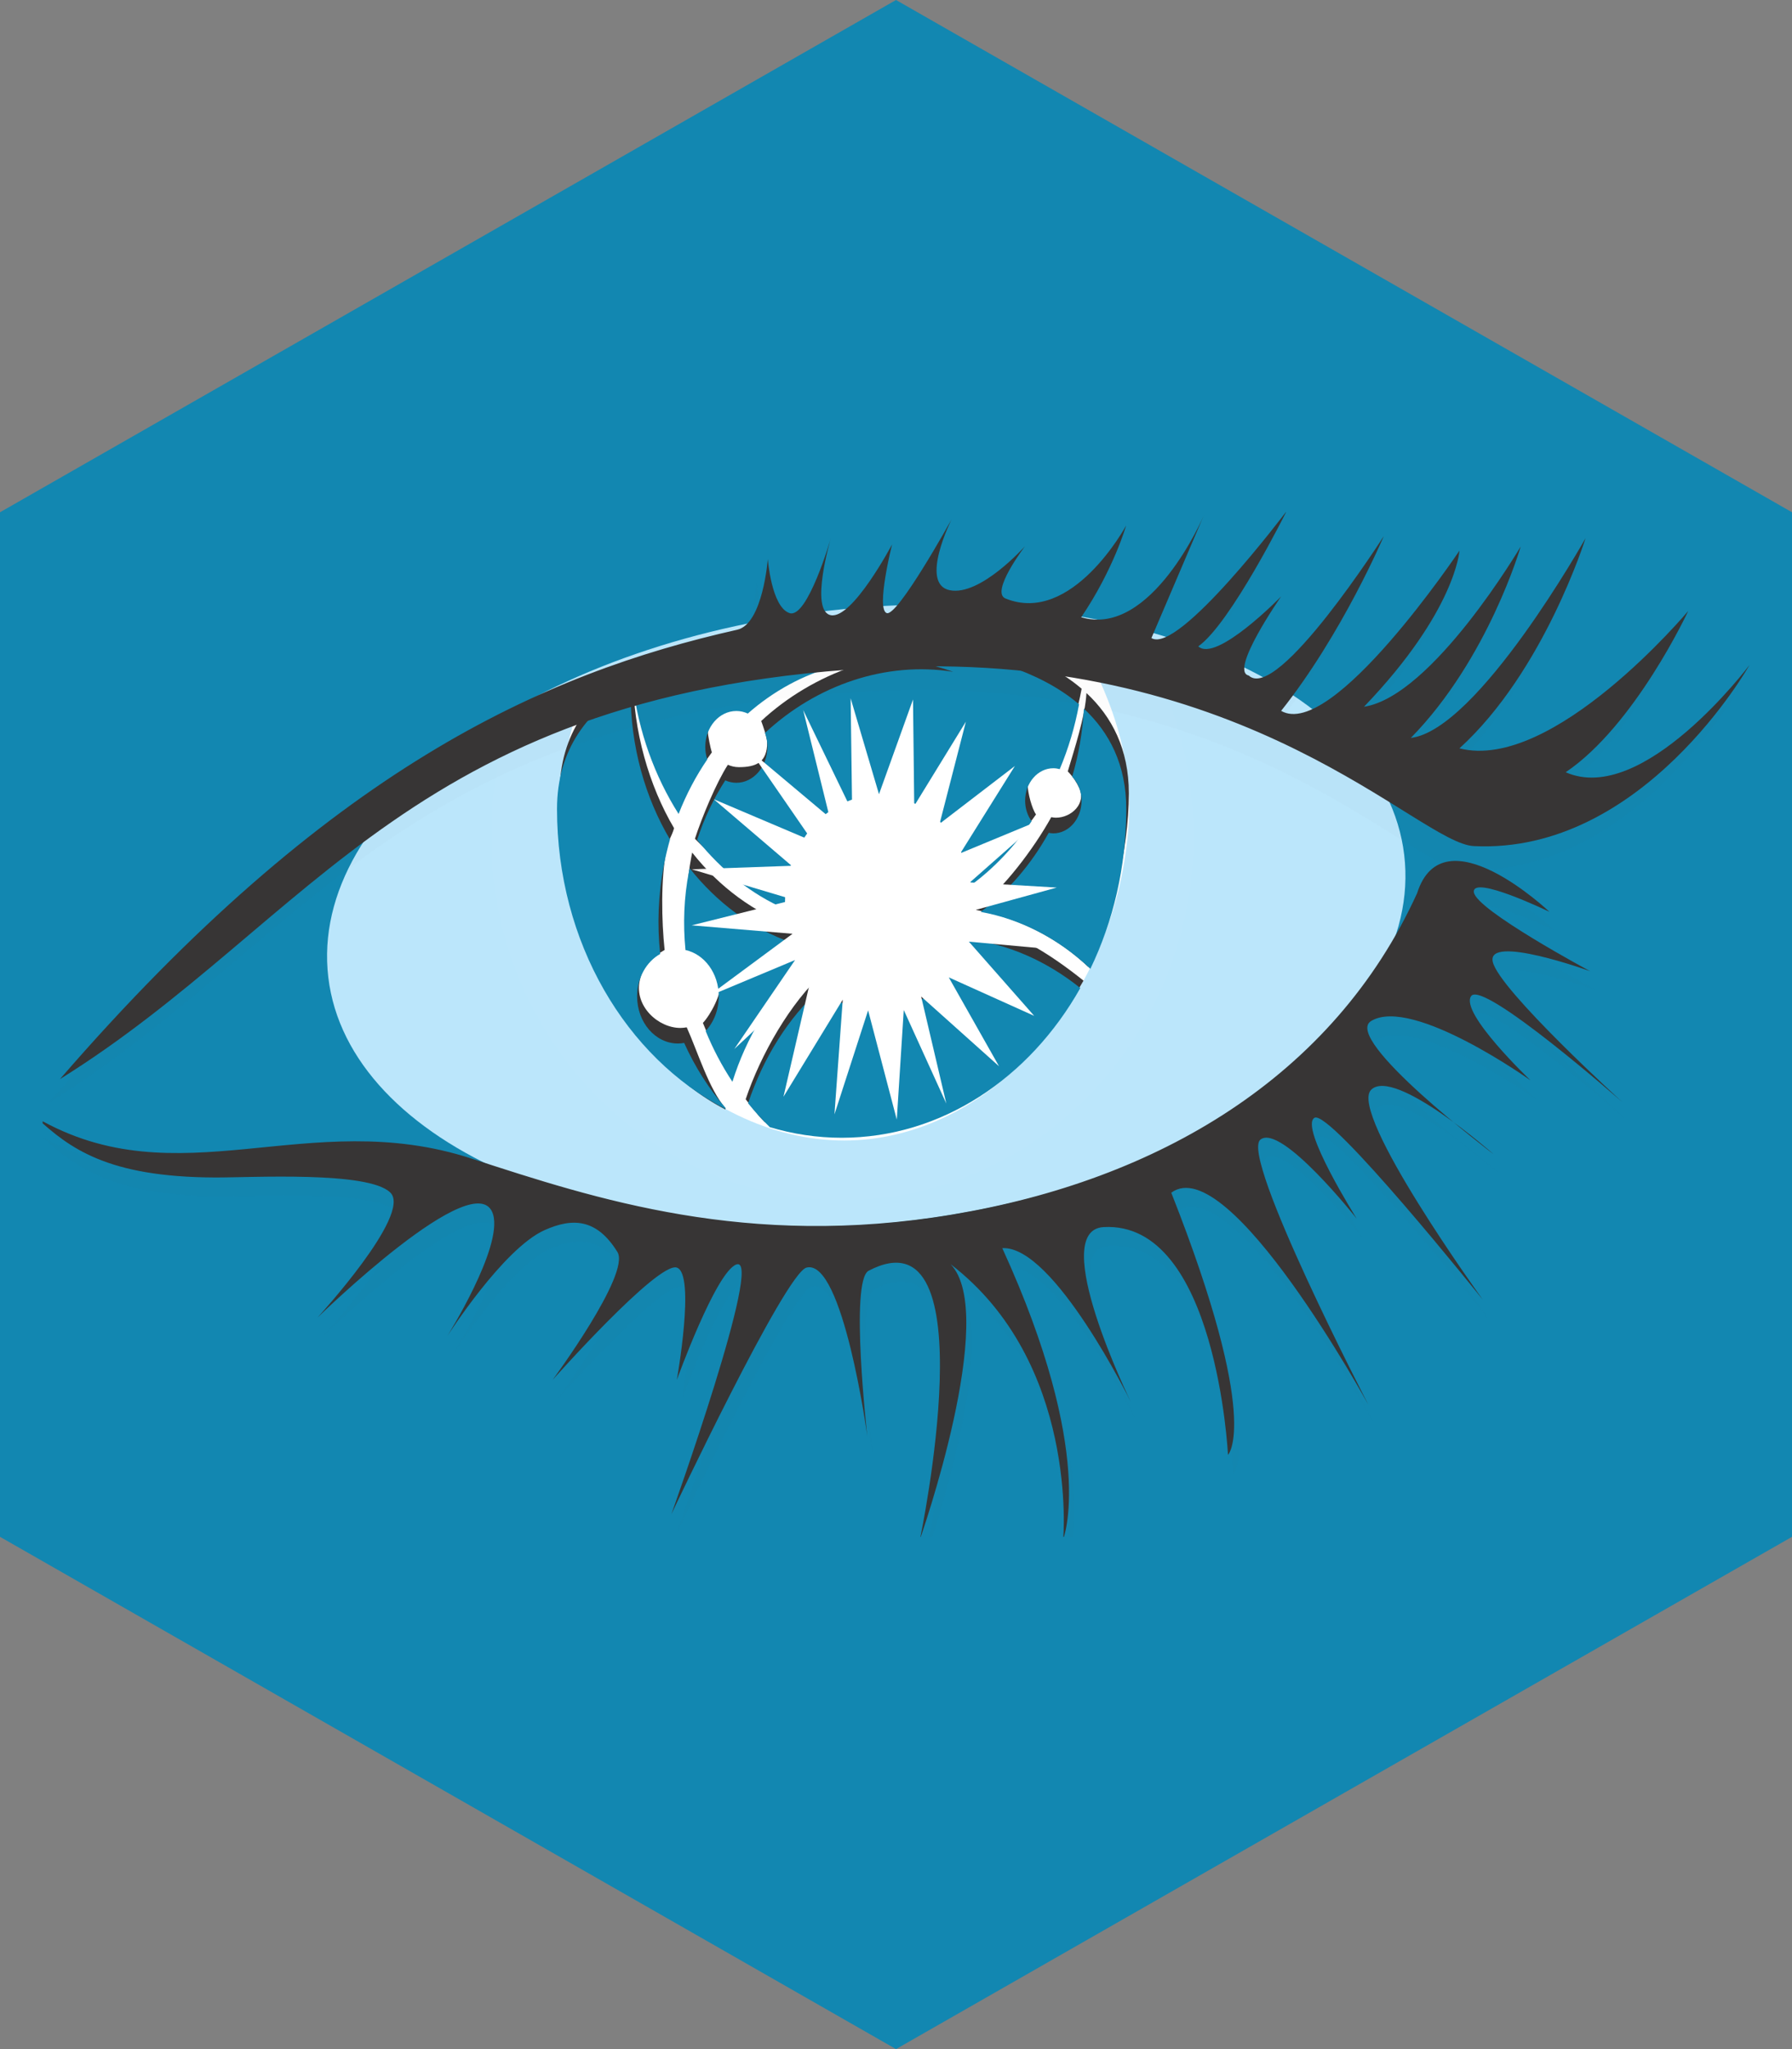 <?xml version="1.0" standalone="no"?><!-- Generator: Gravit.io --><svg xmlns="http://www.w3.org/2000/svg" xmlns:xlink="http://www.w3.org/1999/xlink" style="isolation:isolate" viewBox="0 0 105 120" width="105" height="120"><rect x="0" y="0" width="105" height="120" fill="#808080" stroke="none"/><defs><clipPath id="_clipPath_TYMr7ruc5H0DhfjSRzjbdEFl8k4Rjj17"><rect width="105" height="120"/></clipPath></defs><g clip-path="url(#_clipPath_TYMr7ruc5H0DhfjSRzjbdEFl8k4Rjj17)"><path d=" M 52.5 0 L 105 30 L 105 90 L 52.5 120 L 0 90 L 0 30 L 52.5 0 Z " fill="rgb(18,135,177)"/><clipPath id="_clipPath_Oovvy23lzRpSRfZaVXyDoN8AFpiinPGb"><rect x="2.5" y="29.994" width="100" height="60.013" transform="matrix(1,0,0,1,0,0)" fill="rgb(255,255,255)"/></clipPath><g clip-path="url(#_clipPath_Oovvy23lzRpSRfZaVXyDoN8AFpiinPGb)"><g><g><g><g><g><clipPath id="_clipPath_6M8frZ1STqpaoMNzl6X04yQ1hecwSdIy"><path d=" M -15.962 -4.097 L 269.269 -4.097 L 269.269 422.031 L -15.962 422.031 L -15.962 -4.097 Z " fill="rgb(255,255,255)"/></clipPath><g clip-path="url(#_clipPath_6M8frZ1STqpaoMNzl6X04yQ1hecwSdIy)"><g><g><g><path d=" M 82.322 50.522 C 83.06 60.451 69.525 69.9 52.094 71.626 C 34.66 73.352 19.931 66.704 19.192 56.776 C 18.454 46.847 31.989 37.397 49.42 35.672 C 66.854 33.946 81.583 40.593 82.322 50.522 Z " fill="rgb(187,230,251)"/></g></g></g></g></g><g><clipPath id="_clipPath_yJCIRI5lEJvaBnwNGKIs3xxgb8C6caDj"><path d=" M -15.962 -4.097 L 269.269 -4.097 L 269.269 422.031 L -15.962 422.031 L -15.962 -4.097 Z " fill="rgb(255,255,255)"/></clipPath><g clip-path="url(#_clipPath_yJCIRI5lEJvaBnwNGKIs3xxgb8C6caDj)"><g><g><g><g><clipPath id="_clipPath_x7khG1Zzss5jFjcjlJkrh5gLs3YlPm6l"><path d=" M 28.783 36.833 L 69.934 36.833 L 69.934 70.284 L 28.783 70.284 L 28.783 36.833 Z " fill="rgb(255,255,255)"/></clipPath><g clip-path="url(#_clipPath_x7khG1Zzss5jFjcjlJkrh5gLs3YlPm6l)"><g><g style="opacity:0.35;"><g style="opacity:0.35;"><g style="opacity:0.35;"><g opacity="0.35"><path d=" M 49.934 36.836 C 43.282 36.712 35.5 39.759 29.712 42.614 C 29.109 44.617 28.783 46.751 28.783 48.96 C 28.783 60.739 37.995 70.284 49.358 70.284 C 60.722 70.284 69.934 60.739 69.934 48.96 C 69.934 45.235 69.008 41.733 67.386 38.683 C 62.755 37.852 56.383 36.957 49.934 36.836 Z " fill="rgb(255,255,255)"/></g></g></g></g></g></g></g></g></g></g></g></g><g><clipPath id="_clipPath_uCSAETfbgzpn6DCPOnuZ4bAfJKE2ecsT"><path d=" M -15.962 -4.097 L 269.269 -4.097 L 269.269 422.031 L -15.962 422.031 L -15.962 -4.097 Z " fill="rgb(255,255,255)"/></clipPath><g clip-path="url(#_clipPath_uCSAETfbgzpn6DCPOnuZ4bAfJKE2ecsT)"><g><g><g><path d=" M 49.358 36.833 C 45.678 36.574 39.331 38.79 34.042 41.002 C 33.235 43.193 32.789 45.59 32.789 48.107 C 32.789 58.423 40.894 66.79 49.466 66.79 C 57.983 66.79 65.518 58.409 66.143 48.107 C 66.346 44.752 65.346 41.588 63.955 38.861 C 58.472 37.746 52.651 37.064 49.358 36.833 Z " fill="rgb(255,255,255)"/></g></g></g></g></g><g><clipPath id="_clipPath_oll3SPjCCfnIsiiyJCdfQ6U0yKYaG9RM"><path d=" M -15.962 -4.097 L 269.269 -4.097 L 269.269 422.031 L -15.962 422.031 L -15.962 -4.097 Z " fill="rgb(255,255,255)"/></clipPath><g clip-path="url(#_clipPath_oll3SPjCCfnIsiiyJCdfQ6U0yKYaG9RM)"><g><g><g><path d=" M 39.912 46.751 C 40.362 45.597 41.048 45.032 41.709 44.063 C 41.635 43.832 41.475 43.083 41.475 42.824 C 41.475 41.666 42.291 40.721 43.294 40.721 C 43.531 40.721 43.758 40.778 43.968 40.874 C 46.98 38.221 50.946 37.067 54.931 38.094 C 55.297 38.189 55.654 38.303 56.005 38.431 C 52.063 37.799 47.623 39.411 44.602 42.223 C 44.694 42.476 44.952 43.193 44.952 43.484 C 44.952 44.645 44.3 44.926 43.294 44.926 C 43.066 44.926 42.848 44.876 42.648 44.787 C 41.965 45.845 41.128 47.859 40.718 49.12 C 42.389 50.845 43.9 51.47 45.866 52.319 C 45.86 52.209 45.934 52.11 45.934 51.999 C 45.934 48.502 48.602 45.657 51.632 45.657 C 54.349 45.657 56.598 47.937 57.038 50.927 C 58.392 49.933 59.703 49.169 60.703 47.696 C 60.469 47.365 60.217 46.438 60.217 45.98 C 60.217 44.926 60.958 44.073 61.869 44.073 C 61.998 44.073 62.122 44.095 62.245 44.127 C 62.749 42.923 63.134 41.648 63.377 40.334 C 58.638 36.282 49.466 36.836 49.466 36.836 C 49.466 36.836 42.171 36.396 37.229 39.177 C 37.558 41.925 38.509 44.539 39.912 46.751 Z " fill="rgb(55,53,53)"/></g><g><path d=" M 62.565 45.174 C 62.9 45.522 63.085 45.828 63.226 46.126 C 63.672 47.046 62.783 47.887 61.869 47.887 C 61.777 47.887 61.688 47.873 61.598 47.855 C 60.571 49.709 58.771 52.088 57.171 53.285 C 59.623 53.747 61.937 54.883 63.777 56.634 C 65.115 53.86 66.143 49.862 66.143 46.46 C 66.143 43.875 65.155 41.978 63.66 40.586 C 63.583 41.971 62.94 43.91 62.565 45.174 Z " fill="rgb(55,53,53)"/></g><g><path d=" M 42.663 62.727 C 43.478 60.121 45.488 58.104 47.389 56.328 C 47.112 55.888 46.694 54.801 46.522 54.283 C 44.202 53.47 42.149 51.946 40.558 49.929 C 40.546 49.99 40.534 50.046 40.522 50.103 C 40.22 51.655 40.165 53.207 40.315 54.723 C 41.426 54.961 42.266 56.083 42.266 57.436 C 42.266 58.235 41.657 59.396 41.186 59.904 C 41.7 61.183 42.048 61.797 42.663 62.727 Z " fill="rgb(55,53,53)"/></g><g><path d=" M 42.518 64.911 C 41.543 63.793 40.869 61.562 40.238 60.163 C 40.118 60.181 39.998 60.199 39.872 60.199 C 38.552 60.199 37.168 58.917 37.482 57.436 C 37.654 56.616 38.143 56.08 38.943 55.632 C 38.762 53.931 38.712 51.492 39.054 49.723 C 39.149 49.219 39.358 48.985 39.497 48.502 C 38.038 46.037 37.094 42.806 37.094 39.596 C 37.094 39.478 37.1 39.365 37.103 39.248 C 34.638 40.675 32.789 42.923 32.789 46.46 C 32.789 54.286 36.694 61.967 42.506 64.975 C 42.509 64.954 42.512 64.932 42.518 64.911 Z " fill="rgb(55,53,53)"/></g><g><path d=" M 56.805 54.091 C 56.054 56.555 54.023 58.327 51.632 58.327 C 50.352 58.327 49.177 57.82 48.245 56.971 C 46.322 58.7 44.577 61.74 43.691 64.375 C 44.088 64.869 44.365 65.273 44.811 65.714 C 46.158 66.118 48.011 65.714 49.466 65.714 C 55.325 65.714 60.515 62.706 63.488 57.429 C 61.512 55.849 59.177 54.343 56.805 54.091 Z " fill="rgb(55,53,53)"/></g></g></g></g></g><g><clipPath id="_clipPath_HtUgwI8uSyWDEHrutV4AmH3A9v69nI8h"><path d=" M -15.962 -4.097 L 269.269 -4.097 L 269.269 422.031 L -15.962 422.031 L -15.962 -4.097 Z " fill="rgb(255,255,255)"/></clipPath><g clip-path="url(#_clipPath_HtUgwI8uSyWDEHrutV4AmH3A9v69nI8h)"><g><g><g><path d=" M 39.762 47.667 C 40.214 46.51 40.78 45.444 41.442 44.475 C 41.368 44.247 41.325 43.999 41.325 43.74 C 41.325 42.578 42.14 41.637 43.146 41.637 C 43.383 41.637 43.608 41.691 43.817 41.787 C 46.829 39.138 50.795 37.98 54.783 39.01 C 55.146 39.106 55.503 39.219 55.854 39.343 C 51.915 38.715 47.845 40.107 44.823 42.923 C 44.915 43.175 44.965 43.449 44.965 43.74 C 44.965 44.901 44.149 45.842 43.146 45.842 C 42.915 45.842 42.697 45.789 42.497 45.7 C 41.814 46.758 41.257 47.926 40.848 49.187 C 42.282 50.973 44.042 52.383 46.008 53.232 C 46.005 53.125 45.995 53.019 45.995 52.909 C 45.995 49.407 48.451 46.57 51.482 46.57 C 54.198 46.57 56.448 48.853 56.888 51.843 C 58.242 50.849 59.448 49.571 60.445 48.093 C 60.211 47.767 60.066 47.351 60.066 46.893 C 60.066 45.842 60.808 44.99 61.718 44.99 C 61.848 44.99 61.974 45.011 62.094 45.043 C 62.602 43.839 62.983 42.564 63.226 41.247 C 58.488 37.199 49.318 37.749 49.318 37.749 C 49.318 37.749 42.02 37.312 37.078 40.089 C 37.408 42.841 38.358 45.455 39.762 47.667 Z " fill="rgb(18,135,177)"/></g><g><path d=" M 62.823 45.483 C 63.155 45.835 63.371 46.332 63.371 46.897 C 63.371 47.948 62.632 48.804 61.718 48.804 C 61.626 48.804 61.537 48.789 61.448 48.772 C 60.42 50.625 59.06 52.205 57.46 53.402 C 59.823 53.828 62.048 54.986 63.888 56.737 C 65.226 53.967 65.992 50.774 65.992 47.376 C 65.992 44.787 65.005 42.891 63.509 41.499 C 63.432 42.887 63.195 44.223 62.823 45.483 Z " fill="rgb(18,135,177)"/></g><g><path d=" M 42.915 63.352 C 43.731 60.746 45.149 58.409 47.051 56.634 C 46.774 56.193 46.543 55.714 46.371 55.199 C 44.051 54.386 42.002 52.862 40.408 50.845 C 40.398 50.902 40.383 50.959 40.371 51.019 C 40.069 52.568 40.017 54.123 40.165 55.636 C 41.275 55.877 42.115 56.999 42.115 58.349 C 42.115 59.151 41.817 59.872 41.346 60.376 C 41.774 61.424 42.3 62.422 42.915 63.352 Z " fill="rgb(18,135,177)"/></g><g><path d=" M 42.512 64.883 C 41.537 63.764 40.718 62.479 40.088 61.076 C 39.968 61.097 39.848 61.111 39.725 61.111 C 38.402 61.111 37.331 59.876 37.331 58.349 C 37.331 57.255 37.882 56.314 38.682 55.867 C 38.5 54.169 38.562 52.404 38.903 50.639 C 39.002 50.135 39.122 49.642 39.257 49.162 C 37.798 46.698 36.946 43.718 36.946 40.512 C 36.946 40.395 36.949 40.277 36.952 40.164 C 34.488 41.588 32.638 43.836 32.638 47.376 C 32.638 55.203 36.688 61.935 42.5 64.943 C 42.503 64.922 42.506 64.9 42.512 64.883 Z " fill="rgb(18,135,177)"/></g><g><path d=" M 56.654 55.007 C 55.903 57.472 53.875 59.244 51.482 59.244 C 50.202 59.244 49.029 58.732 48.094 57.887 C 46.171 59.616 44.718 61.971 43.832 64.609 C 44.232 65.103 44.657 65.568 45.103 66.008 C 46.448 66.41 47.86 66.63 49.315 66.63 C 55.174 66.63 60.325 63.136 63.3 57.862 C 61.322 56.278 59.026 55.256 56.654 55.007 Z " fill="rgb(18,135,177)"/></g></g></g></g></g><g><clipPath id="_clipPath_FU6JohlmlYyX9bxtPMFemarfWZhWK3UM"><path d=" M -15.962 -4.097 L 269.269 -4.097 L 269.269 422.031 L -15.962 422.031 L -15.962 -4.097 Z " fill="rgb(255,255,255)"/></clipPath><g clip-path="url(#_clipPath_FU6JohlmlYyX9bxtPMFemarfWZhWK3UM)"><g><g><g><g><clipPath id="_clipPath_T4G04j1WEotXBnvBFiKVIShpyHNZNBks"><path d=" M 40.528 40.895 L 61.918 40.895 L 61.918 65.568 L 40.528 65.568 L 40.528 40.895 Z " fill="rgb(255,255,255)"/></clipPath><g clip-path="url(#_clipPath_T4G04j1WEotXBnvBFiKVIShpyHNZNBks)"><g><g><g><path d=" M 56.848 53.374 L 61.918 51.978 L 56.829 51.676 L 60.971 48.022 L 56.272 49.968 L 59.466 44.858 L 55.054 48.242 L 56.595 42.262 L 53.568 47.191 L 53.497 40.963 L 51.503 46.51 L 49.842 40.895 L 49.931 47.511 L 47.06 41.581 L 48.614 47.877 L 43.955 43.967 L 47.605 49.258 L 41.82 46.804 L 46.386 50.703 L 40.531 50.909 L 46.515 52.695 L 40.528 54.19 L 46.438 54.684 L 41.454 58.37 L 46.586 56.222 L 43.026 61.431 L 47.528 57.237 L 45.906 64.229 L 49.38 58.541 L 48.894 65.259 L 50.866 59.169 L 52.546 65.568 L 52.955 59.148 L 55.448 64.627 L 53.974 58.359 L 58.537 62.443 L 55.592 57.237 L 60.598 59.492 L 56.771 55.146 L 61.906 55.614 L 56.848 53.374 Z " fill="rgb(255,255,255)"/></g></g></g></g></g></g></g></g></g></g><g><clipPath id="_clipPath_dOXyV0L4I0oxuVSDO2OHiwsJAFK4f8jM"><path d=" M -15.962 -4.097 L 269.269 -4.097 L 269.269 422.031 L -15.962 422.031 L -15.962 -4.097 Z " fill="rgb(255,255,255)"/></clipPath><g clip-path="url(#_clipPath_dOXyV0L4I0oxuVSDO2OHiwsJAFK4f8jM)"><g><g><g><g><clipPath id="_clipPath_ByvzFKOwq1yB6Q7wlYshSMyJq6sqei53"><path d=" M 2.869 31.315 L 101.863 31.315 L 101.863 64.574 L 2.869 64.574 L 2.869 31.315 Z " fill="rgb(255,255,255)"/></clipPath><g clip-path="url(#_clipPath_ByvzFKOwq1yB6Q7wlYshSMyJq6sqei53)"><g><g style="opacity:0.35;"><g style="opacity:0.35;"><g style="opacity:0.35;"><g opacity="0.35"><path d=" M 2.869 64.574 C 18.595 46.421 31.152 40.817 42.552 38.257 C 44.06 37.92 44.343 34.116 44.343 34.116 C 44.343 34.116 44.555 36.918 45.611 37.284 C 46.666 37.65 48.038 32.895 48.038 32.895 C 48.038 32.895 46.771 37.16 48.038 37.405 C 49.306 37.65 51.626 33.261 51.626 33.261 C 51.626 33.261 50.675 37.039 51.309 37.284 C 51.943 37.525 55.109 31.801 55.109 31.801 C 55.109 31.801 53.208 35.576 55.005 35.942 C 56.798 36.307 59.417 33.363 59.417 33.363 C 59.417 33.363 57.358 36.059 58.275 36.428 C 62.18 38.015 65.34 32.156 65.34 32.156 C 65.34 32.156 64.608 34.724 62.709 37.525 C 66.823 38.743 69.882 31.588 69.882 31.588 L 66.823 38.743 C 68.408 39.72 74.74 31.315 74.74 31.315 C 74.74 31.315 71.466 37.891 69.568 39.233 C 70.623 40.206 74.423 36.307 74.423 36.307 C 74.423 36.307 71.362 40.693 72.522 40.938 C 74.211 42.522 80.438 32.774 80.438 32.774 C 80.438 32.774 78.011 38.502 74.423 43.008 C 77.42 44.741 84.869 33.626 84.869 33.626 C 84.869 33.626 84.66 37.16 79.275 42.767 C 83.288 42.156 88.46 33.385 88.46 33.385 C 88.46 33.385 86.558 39.961 82.02 44.592 C 85.958 44.12 92.257 32.895 92.257 32.895 C 92.257 32.895 89.829 40.693 84.869 45.203 C 90.358 46.602 98.272 37.16 98.272 37.16 C 98.272 37.16 95.162 43.86 91.097 46.602 C 95.635 48.612 101.863 40.327 101.863 40.327 C 101.863 40.327 95.635 51.417 85.715 50.927 C 82.46 50.767 72.614 39.528 51.522 40.451 C 23.66 41.669 17.749 55.313 2.869 64.574 Z " fill="rgb(55,53,53)"/></g></g></g></g></g></g></g></g><g><path d=" M 3.512 63.196 C 19.238 45.043 31.798 39.439 43.195 36.879 C 44.703 36.542 44.989 32.735 44.989 32.735 C 44.989 32.735 45.198 35.54 46.257 35.903 C 47.312 36.268 48.682 31.517 48.682 31.517 C 48.682 31.517 47.417 35.782 48.682 36.027 C 49.949 36.268 52.269 31.883 52.269 31.883 C 52.269 31.883 51.322 35.661 51.952 35.903 C 52.586 36.148 55.752 30.423 55.752 30.423 C 55.752 30.423 53.854 34.198 55.648 34.564 C 57.442 34.93 60.06 31.986 60.06 31.986 C 60.06 31.986 58.002 34.681 58.918 35.05 C 62.823 36.634 65.983 30.778 65.983 30.778 C 65.983 30.778 65.251 33.346 63.352 36.148 C 67.466 37.366 70.525 30.207 70.525 30.207 L 67.466 37.366 C 69.051 38.342 75.383 29.937 75.383 29.937 C 75.383 29.937 72.112 36.513 70.211 37.852 C 71.266 38.829 75.066 34.93 75.066 34.93 C 75.066 34.93 72.005 39.315 73.168 39.56 C 74.857 41.144 81.082 31.396 81.082 31.396 C 81.082 31.396 78.654 37.124 75.066 41.63 C 78.066 43.363 85.515 32.248 85.515 32.248 C 85.515 32.248 85.303 35.782 79.922 41.389 C 83.931 40.778 89.103 32.007 89.103 32.007 C 89.103 32.007 87.205 38.584 82.666 43.214 C 86.602 42.742 92.903 31.517 92.903 31.517 C 92.903 31.517 90.475 39.315 85.515 43.825 C 91.002 45.224 98.918 35.782 98.918 35.782 C 98.918 35.782 95.805 42.483 91.74 45.224 C 96.278 47.234 102.506 38.949 102.506 38.949 C 102.506 38.949 96.278 50.036 86.358 49.549 C 83.103 49.389 73.26 38.15 52.165 39.074 C 24.303 40.292 18.395 53.935 3.512 63.196 Z " fill="rgb(55,53,53)"/></g></g></g></g></g><g><clipPath id="_clipPath_I9PsKEZOVGlMnnpl3KtJOwbxRULkfSpu"><path d=" M -15.962 -4.097 L 269.269 -4.097 L 269.269 422.031 L -15.962 422.031 L -15.962 -4.097 Z " fill="rgb(255,255,255)"/></clipPath><g clip-path="url(#_clipPath_I9PsKEZOVGlMnnpl3KtJOwbxRULkfSpu)"><g><g><g><g><clipPath id="_clipPath_NZqcfitoZpJixMWSOrQmEIIPQeMcq55C"><path d=" M 2.457 51.513 L 95.38 51.513 L 95.38 91.232 L 2.457 91.232 L 2.457 51.513 Z " fill="rgb(255,255,255)"/></clipPath><g clip-path="url(#_clipPath_NZqcfitoZpJixMWSOrQmEIIPQeMcq55C)"><g><g style="opacity:0.35;"><g style="opacity:0.35;"><g style="opacity:0.35;"><g opacity="0.35"><path d=" M 2.457 66.559 C 10.768 71.37 18.368 65.827 27.943 68.945 C 35.226 71.314 44.091 74.233 56.122 72.223 C 68.152 70.213 78.442 64.183 83.349 53.399 C 84.882 48.587 91.106 54.496 91.106 54.496 C 91.106 54.496 86.571 52.305 86.675 53.342 C 86.78 54.375 93.482 57.969 93.482 57.969 C 93.482 57.969 87.414 55.778 87.783 57.422 C 88.152 59.066 95.38 65.646 95.38 65.646 C 95.38 65.646 87.202 58.455 86.515 59.432 C 85.829 60.405 89.998 64.368 89.998 64.368 C 89.998 64.368 83.088 59.432 80.66 60.888 C 78.912 61.932 87.835 68.693 87.835 68.693 C 87.835 68.693 82.032 63.572 80.66 64.915 C 79.288 66.253 87.202 77.219 87.202 77.219 C 87.202 77.219 78.232 66.012 77.334 66.559 C 76.438 67.106 79.814 72.468 79.814 72.468 C 79.814 72.468 75.383 66.864 74.168 67.837 C 72.955 68.814 80.5 83.373 80.5 83.373 C 80.5 83.373 72.322 68.448 68.946 70.944 C 74.248 84.378 72.269 86.296 72.269 86.296 C 72.269 86.296 71.592 72.592 64.986 72.954 C 61.663 73.139 66.571 83.188 66.571 83.188 C 66.571 83.188 62.054 74.009 59.045 74.19 C 64.589 86.303 62.614 91.232 62.614 91.232 C 62.614 91.232 63.531 80.884 56.011 75.128 C 58.86 78.054 54.223 91.232 54.223 91.232 C 54.223 91.232 58.303 71.811 51.214 75.515 C 50.094 76.097 51.134 85.198 51.134 85.198 C 51.134 85.198 49.709 74.783 47.574 75.33 C 46.328 75.65 39.657 89.769 39.657 89.769 C 39.657 89.769 45.122 74.51 43.457 75.149 C 42.248 75.614 39.974 81.91 39.974 81.91 C 39.974 81.91 41.082 75.696 39.974 75.33 C 38.866 74.964 32.694 81.91 32.694 81.91 C 32.694 81.91 37.285 75.696 36.491 74.417 C 35.294 72.478 33.888 72.386 32.217 73.139 C 29.789 74.229 26.518 79.35 26.518 79.35 C 26.518 79.35 29.78 74.165 29.211 72.223 C 28.294 69.101 18.922 78.256 18.922 78.256 C 18.922 78.256 24.46 72.223 23.195 70.944 C 21.928 69.666 15.054 70.06 12.906 70.053 C 6.574 70.032 4.38 68.317 2.457 66.559 Z " fill="rgb(55,53,53)"/></g></g></g></g></g></g></g></g><g><path d=" M 2.14 65.462 C 10.451 70.273 18.051 64.73 27.626 67.848 C 34.909 70.216 43.774 73.139 55.805 71.125 C 67.835 69.116 78.125 63.086 83.035 52.305 C 84.565 47.493 90.789 53.399 90.789 53.399 C 90.789 53.399 86.254 51.208 86.358 52.244 C 86.463 53.278 93.165 56.872 93.165 56.872 C 93.165 56.872 87.097 54.681 87.466 56.325 C 87.835 57.969 95.066 64.549 95.066 64.549 C 95.066 64.549 86.885 57.358 86.198 58.335 C 85.515 59.311 89.682 63.271 89.682 63.271 C 89.682 63.271 82.771 58.335 80.343 59.79 C 78.595 60.835 87.518 67.596 87.518 67.596 C 87.518 67.596 81.715 62.479 80.343 63.817 C 78.971 65.16 86.888 76.122 86.888 76.122 C 86.888 76.122 77.915 64.915 77.017 65.462 C 76.122 66.012 79.497 71.37 79.497 71.37 C 79.497 71.37 75.066 65.767 73.851 66.74 C 72.638 67.716 80.183 82.276 80.183 82.276 C 80.183 82.276 72.005 67.351 68.629 69.847 C 73.931 83.281 71.952 85.198 71.952 85.198 C 71.952 85.198 71.275 71.495 64.669 71.861 C 61.346 72.042 66.254 82.091 66.254 82.091 C 66.254 82.091 61.737 72.912 58.728 73.096 C 64.272 85.205 62.297 90.134 62.297 90.134 C 62.297 90.134 63.214 79.79 55.694 74.03 C 58.543 76.956 53.906 90.134 53.906 90.134 C 53.906 90.134 57.986 70.714 50.897 74.417 C 49.78 75.003 50.82 84.105 50.82 84.105 C 50.82 84.105 49.392 73.686 47.257 74.233 C 46.011 74.552 39.34 88.671 39.34 88.671 C 39.34 88.671 44.805 73.412 43.14 74.052 C 41.931 74.517 39.657 80.813 39.657 80.813 C 39.657 80.813 40.768 74.598 39.657 74.233 C 38.549 73.87 32.377 80.813 32.377 80.813 C 32.377 80.813 36.968 74.598 36.177 73.32 C 34.977 71.381 33.571 71.292 31.903 72.042 C 29.472 73.132 26.202 78.256 26.202 78.256 C 26.202 78.256 29.463 73.068 28.894 71.125 C 27.977 68.008 18.605 77.159 18.605 77.159 C 18.605 77.159 24.146 71.125 22.878 69.847 C 21.611 68.569 14.737 68.966 12.589 68.956 C 6.257 68.934 4.063 67.219 2.14 65.462 Z " fill="rgb(55,53,53)"/></g></g></g></g></g></g></g></g></g></g></g></svg>